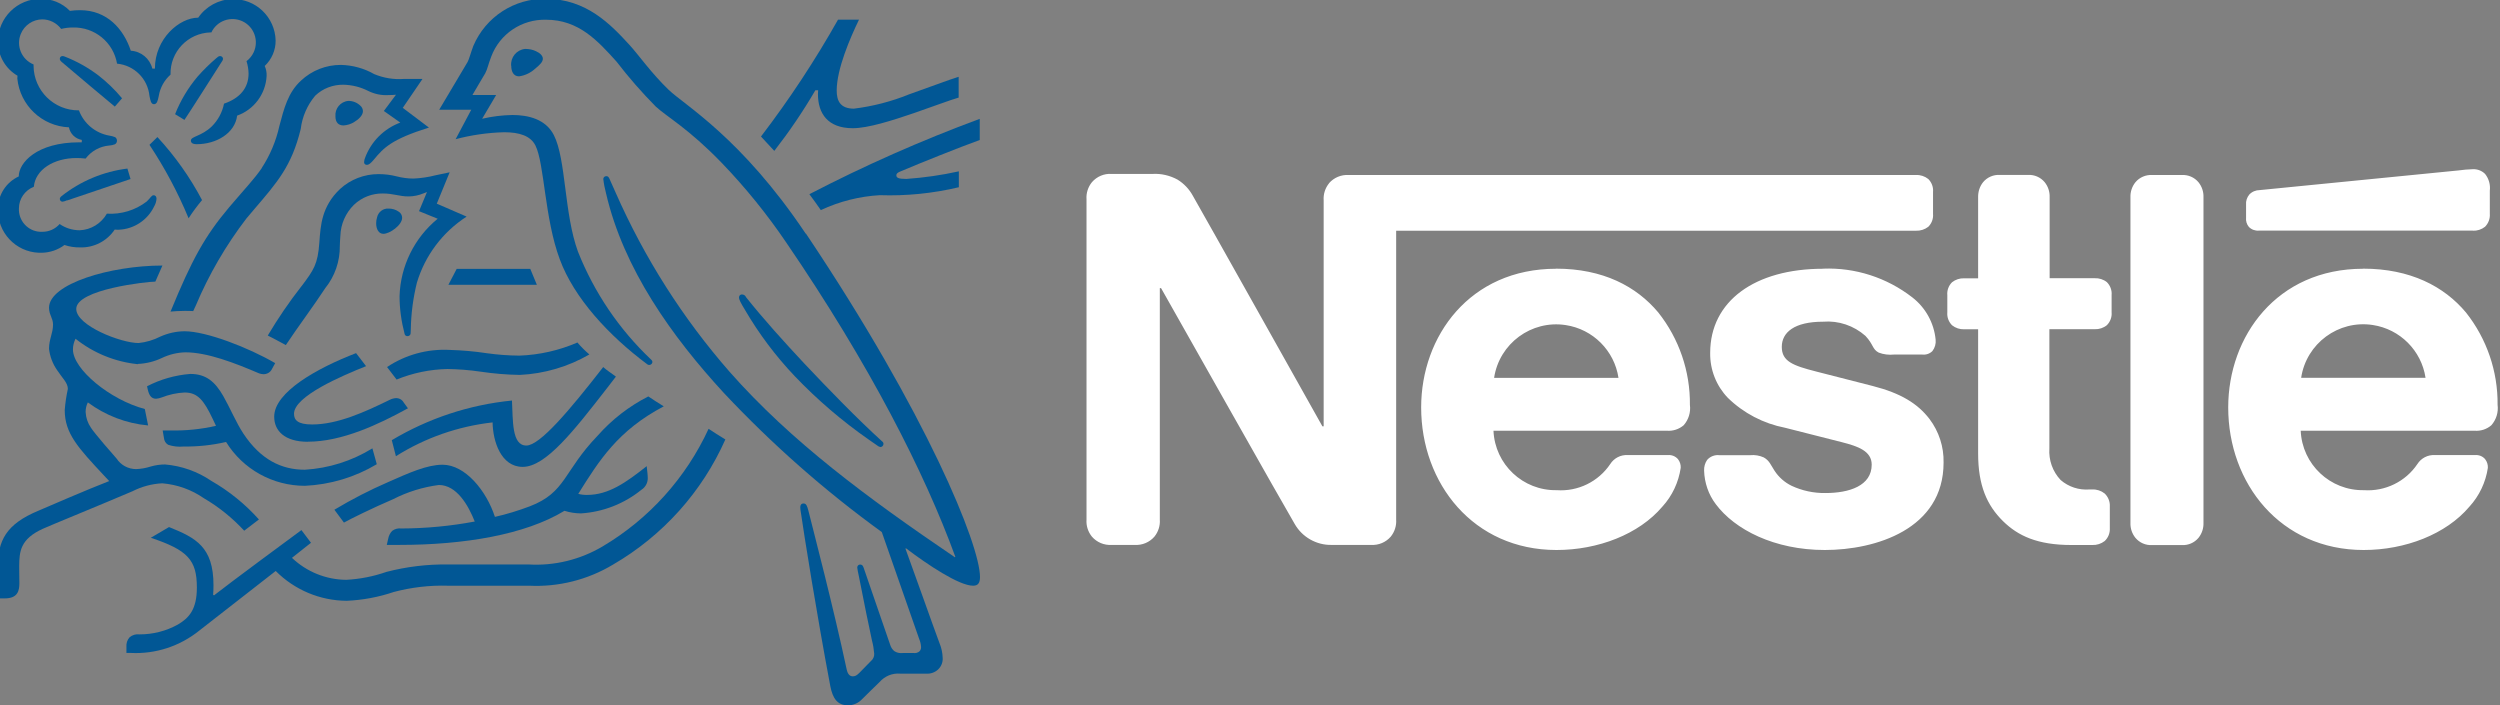 <?xml version="1.0" encoding="UTF-8"?>
<svg id="Capa_1" xmlns="http://www.w3.org/2000/svg" viewBox="0 0 280 79">
  <rect x="0" y="0" width="280" height="79" fill="#808080" stroke="none"/>
  <defs>
    <style>
      .cls-1 {
        fill: none;
      }

      .cls-2 {
        fill: #015795;
      }

      .cls-3 {
        fill: #fff;
      }
    </style>
  </defs>
  <rect class="cls-1" width="280" height="79"/>
  <g id="Grupo_220">
    <path id="Trazado_1361" class="cls-3" d="M148.86,20.52c-.44.54-.66,1.23-.61,1.92v25.31h-.14s-13.85-24.7-14.52-25.84c-.4-.73-.99-1.35-1.7-1.79-.86-.47-1.84-.7-2.82-.64h-4.57c-.84-.06-1.65.29-2.2.92-.44.54-.66,1.23-.61,1.92v35.87c-.05.7.17,1.38.61,1.92.55.63,1.36.97,2.2.92h2.59c.84.05,1.65-.29,2.2-.92.44-.54.66-1.23.61-1.92v-25.92h.14s14.38,25.48,14.97,26.42c.84,1.47,2.43,2.37,4.12,2.34h4.43c.84.05,1.65-.29,2.2-.92.44-.54.66-1.23.61-1.92V25.84h58.23c.49.02.98-.14,1.37-.44.38-.38.58-.91.53-1.45v-2.45c.05-.54-.15-1.07-.53-1.45-.39-.31-.87-.47-1.37-.45h-63.55c-.84-.05-1.65.29-2.2.92M174.28,30.1c-9.67,0-15.11,7.56-15.11,15.53,0,8.5,5.83,15.97,15.16,15.97,4.66,0,9.23-1.76,11.85-4.85,1.11-1.21,1.82-2.73,2.06-4.35.02-.35-.09-.7-.31-.98-.29-.33-.71-.49-1.14-.45h-4.49c-.78-.05-1.53.34-1.95,1-1.33,1.98-3.62,3.1-6,2.93-3.78.07-6.92-2.89-7.08-6.66h19.4c.69.06,1.37-.16,1.9-.61.55-.62.81-1.46.7-2.29.04-3.75-1.21-7.4-3.54-10.34-2.45-2.93-6.19-4.91-11.46-4.91M204.19,30.1c-7.64,0-12.65,3.62-12.65,9.42-.03,1.88.68,3.69,1.98,5.04,1.76,1.72,3.99,2.88,6.41,3.35l6.38,1.62c1.76.45,3.32.98,3.32,2.51,0,2.37-2.51,3.18-5.18,3.18-1.31.02-2.61-.26-3.79-.81-.78-.38-1.45-.97-1.92-1.7-.42-.64-.56-1.12-1.2-1.48-.47-.21-.99-.3-1.5-.25h-3.47c-.51-.06-1.03.14-1.37.53-.24.35-.36.77-.34,1.2.04,1.36.49,2.68,1.31,3.76,2.12,2.84,6.55,5.13,12.21,5.13s13.3-2.32,13.3-9.79c.04-1.77-.52-3.49-1.59-4.9-1.31-1.7-3.18-2.87-6.35-3.68l-6.33-1.62c-2.62-.67-3.85-1.14-3.85-2.76s1.4-2.82,4.63-2.82c1.73-.14,3.44.44,4.74,1.59.92.98.75,1.48,1.48,1.87.55.21,1.14.28,1.73.22h3.15c.42.05.84-.09,1.14-.39.28-.37.41-.82.36-1.28-.18-1.87-1.13-3.59-2.62-4.74-2.85-2.21-6.38-3.35-9.98-3.21M221.55,31.17h-1.56c-.49-.02-.98.14-1.36.44-.38.38-.58.91-.53,1.45v1.92c-.05.54.15,1.07.53,1.45.39.31.87.47,1.36.45h1.56v13.91c0,3.57.98,5.8,2.79,7.58,1.67,1.64,3.85,2.67,7.64,2.67h2.37c.49.02.98-.14,1.37-.44.4-.37.61-.9.58-1.45v-2.43c.03-.55-.19-1.08-.58-1.45-.39-.31-.87-.47-1.37-.45h-.33c-1.18.09-2.34-.29-3.23-1.06-.9-.95-1.35-2.24-1.26-3.54v-13.35h5.08c.49.02.98-.14,1.36-.45.38-.38.58-.91.53-1.45v-1.92c.05-.54-.15-1.07-.53-1.45-.39-.31-.87-.46-1.36-.44h-5.05v-9.09c.02-.61-.18-1.2-.56-1.67-.46-.55-1.15-.85-1.87-.81h-3.15c-.72-.04-1.41.26-1.87.81-.38.47-.57,1.07-.56,1.67v9.09ZM238.61,58.57c-.02.61.18,1.2.56,1.67.46.55,1.15.85,1.87.81h3.32c.72.04,1.41-.26,1.87-.81.38-.47.58-1.07.56-1.67V22.08c.02-.61-.18-1.2-.56-1.67-.46-.55-1.15-.85-1.87-.81h-3.32c-.71-.04-1.41.26-1.87.81-.38.47-.58,1.07-.56,1.67v36.49ZM167.34,42.32c.58-3.85,4.18-6.5,8.02-5.91,3.05.46,5.45,2.86,5.91,5.91h-13.94ZM276.96,25.84c.49.02.98-.14,1.36-.44.38-.38.58-.91.54-1.45v-2.6c.08-.67-.11-1.34-.53-1.87-.36-.36-.86-.55-1.36-.53-.55.02-1.1.06-1.64.14l-22.24,2.2c-.44,0-.87.18-1.17.5-.26.32-.4.73-.36,1.14v1.45c-.04.37.07.74.31,1.03.29.3.7.45,1.11.42h24ZM264.67,30.1c-9.67,0-15.11,7.56-15.11,15.53,0,8.5,5.83,15.97,15.17,15.97,4.65,0,9.23-1.76,11.84-4.85,1.11-1.21,1.83-2.73,2.07-4.35.02-.35-.09-.7-.31-.98-.28-.33-.71-.49-1.14-.45h-4.49c-.78-.05-1.53.34-1.95,1-1.33,1.98-3.62,3.09-5.99,2.93-3.78.07-6.92-2.89-7.08-6.66h19.46c.69.06,1.37-.16,1.89-.61.55-.62.81-1.46.7-2.29.04-3.75-1.21-7.4-3.54-10.34-2.45-2.93-6.24-4.91-11.51-4.91M257.73,42.31c.58-3.85,4.18-6.5,8.02-5.91,3.05.46,5.45,2.86,5.91,5.91h-13.94Z"/>
    <path id="Trazado_1362" class="cls-2" d="M90.24,26.17c-7.21-10.76-13.56-14.39-15.34-16.1-1.96-1.88-3.45-4.02-4.4-5.04-2.11-2.31-4.85-5.16-9.35-5.16-3.54-.07-6.76,2.02-8.14,5.28-.27.7-.48,1.55-.68,1.86-.43.7-2.35,3.98-3.14,5.28h3.59l-1.75,3.3c1.77-.47,3.6-.73,5.43-.78,1.73,0,2.97.41,3.51,1.49,1.01,2.02,1.01,8.13,2.72,12.73,1.59,4.32,5.47,8.55,9.83,11.79.16.11.38.06.49-.1.03-.05.05-.1.06-.15,0-.11-.05-.22-.14-.29-3.59-3.39-6.38-7.52-8.2-12.1-1.57-4.31-1.32-10.36-2.7-13.05-.91-1.78-2.85-2.25-4.64-2.25-1.14.02-2.28.16-3.39.42l1.57-2.66h-2.66c.56-.99,1.14-1.9,1.44-2.44.25-.47.35-1.05.66-1.84.95-2.56,3.42-4.22,6.15-4.15,3.65,0,5.78,2.35,7.89,4.69,1.36,1.77,2.83,3.45,4.4,5.04,1.26,1.16,3.67,2.46,7.37,6.29,2.66,2.76,5.08,5.75,7.23,8.92,9.37,13.71,15.51,25.79,18.95,35.22l-.06.04c-9.83-6.67-18.35-12.98-25.21-20.75-5.26-6.01-9.56-12.78-12.78-20.09-.25-.54-.46-1.05-.7-1.57-.1-.21-.19-.27-.35-.27-.17,0-.32.13-.33.3,0,0,0,.02,0,.03.06.54.17,1.08.31,1.61,1.96,8.46,7.39,16.04,13.19,22.34,5.39,5.74,11.31,10.96,17.69,15.58l4.19,11.98c.12.28.19.59.21.89.01.19-.06.37-.19.5-.17.14-.4.21-.62.18h-1.26c-.34.04-.68-.04-.95-.23-.2-.18-.35-.4-.43-.66-.37-1.13-2.58-7.43-3-8.71-.08-.23-.21-.31-.37-.31-.18,0-.33.14-.33.33,0,0,0,0,0,0,.04.29.09.59.16.87.56,2.87,1.22,6.09,1.49,7.31.13.48.21.98.25,1.47.02.32-.12.63-.37.83l-1.29,1.32c-.31.31-.49.39-.74.39-.31,0-.56-.21-.68-.76-1.47-6.89-3.7-15.42-4.29-17.79-.14-.52-.23-.81-.54-.81-.27,0-.37.19-.37.43,0,.18.03.36.06.54.35,2.44,1.77,11.35,3.3,19.47.27,1.4.8,2.17,2,2.17.59-.01,1.14-.25,1.55-.68.8-.8,1.03-1.01,1.98-1.94.58-.66,1.43-1.01,2.31-.93h2.87c.51.04,1.01-.13,1.38-.48.34-.33.53-.8.5-1.28-.02-.58-.14-1.15-.37-1.69-.74-1.98-3.1-8.67-3.8-10.55l.06-.04c2.42,1.84,5.95,4.19,7.51,4.19.48,0,.78-.21.78-.97,0-3.57-5.94-18.25-19.49-38.46"/>
    <path id="Trazado_1363" class="cls-2" d="M23.67,3.64c.61-1.31,2.17-1.87,3.48-1.26,1.31.61,1.87,2.17,1.26,3.48-.18.39-.46.73-.8.99.14.45.22.91.23,1.38,0,1.63-.97,2.77-2.75,3.38-.19.96-.67,1.85-1.36,2.54-1.16,1.12-2.35,1.12-2.35,1.59,0,.25.18.41.66.41,2.15,0,4.27-1.2,4.52-3.2,1.89-.67,3.19-2.42,3.3-4.42.02-.39-.05-.79-.21-1.14.78-.74,1.23-1.77,1.22-2.85-.06-2.62-2.23-4.7-4.85-4.64-1.53.04-2.95.81-3.82,2.08-2.11,0-4.85,2.35-4.85,5.7h-.29c-.28-1.12-1.25-1.93-2.41-2-.81-2.44-2.66-4.54-5.68-4.54-.38,0-.77.02-1.14.08C6.96.33,5.78-.14,4.57-.13,1.93-.14-.22,1.99-.23,4.63c0,0,0,.02,0,.03,0,1.57.83,3.03,2.19,3.82,0,0-.02.21-.02.31.3,3.01,2.76,5.34,5.78,5.47.14.72.71,1.28,1.44,1.41v.27h-.29c-4.75,0-6.77,2.29-6.77,3.82-1.41.65-2.32,2.06-2.33,3.61-.09,2.64,1.97,4.85,4.61,4.94.1,0,.2,0,.3,0,.92-.02,1.81-.32,2.54-.87.56.19,1.15.28,1.75.27,1.55.05,3.02-.71,3.88-2,.15.02.3.02.45.02,1.7-.07,3.22-1.07,3.96-2.6.16-.27.25-.57.27-.87,0-.21-.1-.39-.31-.39-.27,0-.31.25-.79.7-1.27.98-2.86,1.46-4.46,1.36-.63,1.1-1.78,1.81-3.04,1.86-.8,0-1.59-.24-2.25-.7-.49.56-1.2.88-1.94.87-1.38.07-2.55-1-2.62-2.38,0-.08,0-.16,0-.24,0-1.07.67-2.03,1.67-2.42.17-1.92,2.23-3.22,4.79-3.22.34,0,.67.02,1.01.06.63-.84,1.59-1.37,2.64-1.46.22-.01.43-.06.64-.14.15-.08.24-.24.23-.41,0-.16-.08-.31-.21-.39-.21-.08-.42-.14-.64-.17-1.56-.27-2.86-1.35-3.41-2.83-2.78.03-5.05-2.2-5.08-4.97,0,0,0,0,0,0v-.17c-1.34-.55-1.98-2.08-1.43-3.42.4-.98,1.35-1.62,2.4-1.63.83,0,1.62.4,2.12,1.07.43-.11.87-.16,1.32-.16,2.43-.06,4.53,1.66,4.94,4.05,1.92.18,3.44,1.69,3.63,3.61.1.5.17.93.5.93.35,0,.43-.39.54-.91.15-.93.62-1.78,1.32-2.4-.07-2.55,1.94-4.66,4.49-4.73.04,0,.08,0,.11,0"/>
    <path id="Trazado_1364" class="cls-2" d="M29.31,18.84c-.91,1.3-1.57,1.94-3.65,4.38-2.73,3.24-4.17,5.86-6.56,11.68.39-.04.95-.08,1.57-.08.31,0,.56,0,.97.02l.29-.62c1.46-3.47,3.37-6.75,5.66-9.74l.87-1.03c2.6-3.04,4.21-4.85,5.22-9,.17-1.38.73-2.68,1.63-3.74.85-.81,1.99-1.24,3.16-1.22.95.02,1.88.25,2.74.68.71.36,1.51.53,2.31.48.35,0,.6-.02.83-.04l-1.36,1.82,1.84,1.3c-1.82.68-3.26,2.11-3.94,3.94-.07.15-.1.32-.11.48-.02.16.1.29.25.31.02,0,.04,0,.06,0,.25,0,.44-.19.78-.58,1.12-1.36,2.02-2.29,6.17-3.59l-2.93-2.21,2.21-3.24h-2.07c-1.14.09-2.28-.1-3.34-.54-1.14-.65-2.42-1-3.72-1.03-1.66-.01-3.27.62-4.48,1.76-1.46,1.34-1.9,3.12-2.42,5.08-.37,1.68-1.04,3.27-1.98,4.71"/>
    <path id="Trazado_1365" class="cls-2" d="M33.77,32.05c-1.38,1.76-2.64,3.61-3.78,5.53.37.18,1.59.83,2.02,1.07,1.34-2.02,3.2-4.5,4.42-6.38,1.08-1.34,1.65-3.01,1.63-4.73.02-.39.02-.76.06-1.12.04-1.32.59-2.57,1.53-3.49.87-.83,2.04-1.28,3.24-1.26,1.16,0,1.84.33,2.85.33.59,0,1.16-.12,1.71-.35l.37-.14-.89,2.14,2.09.85c-2.61,2.13-4.17,5.3-4.27,8.67,0,1.42.2,2.83.56,4.21.02.16.17.28.33.27.18,0,.34-.13.35-.31,0,0,0-.01,0-.02l.02-.45c.03-1.75.26-3.5.68-5.2.91-3.05,2.89-5.68,5.57-7.41l-3.34-1.45,1.44-3.51-1.57.33c-.81.21-1.64.33-2.48.37-.64,0-1.28-.09-1.9-.25-.66-.17-1.34-.25-2.02-.25-1.59,0-3.13.59-4.31,1.67-2.06,1.96-2.17,4.07-2.31,5.95-.17,2.5-.64,3.12-2,4.94"/>
    <path id="Trazado_1366" class="cls-2" d="M83.53,33.23c-.08-.15-.24-.24-.41-.25-.18-.02-.33.11-.35.29,0,.01,0,.03,0,.04,0,.27.19.6.68,1.42,1.56,2.67,3.42,5.14,5.55,7.39,2.53,2.65,5.32,5.04,8.32,7.13l.95.66c.1.09.22.14.35.16.18-.01.33-.17.33-.35,0-.12-.06-.23-.16-.29-2.83-2.58-5.88-5.72-8.73-8.74-2.23-2.39-4.52-4.91-6.54-7.45"/>
    <path id="Trazado_1367" class="cls-2" d="M21.12,24.45c.46-.71.96-1.39,1.51-2.04-1.35-2.56-3.03-4.93-5-7.06l-.89.87c1.72,2.59,3.19,5.35,4.38,8.22"/>
    <path id="Trazado_1368" class="cls-2" d="M6.91,6.94c-.18-.16-.21-.25-.21-.37,0-.16.13-.29.29-.29,0,0,.01,0,.02,0,.09,0,.17.02.25.06,1.34.52,2.6,1.23,3.74,2.09.98.76,1.88,1.63,2.67,2.58l-.81.93c-1.01-.83-4.27-3.57-5.95-5"/>
    <path id="Trazado_1369" class="cls-2" d="M20.66,13.43l-1.05-.64c.6-1.52,1.45-2.94,2.5-4.19.65-.74,1.35-1.43,2.1-2.07.17-.14.27-.25.44-.25.18,0,.32.13.33.31-.01.11-.05.21-.12.29-1.18,1.84-3.49,5.49-4.21,6.56"/>
    <path id="Trazado_1370" class="cls-2" d="M7.51,22.43c-.16.08-.33.13-.5.16-.17,0-.31-.13-.31-.3,0,0,0,0,0,0,0-.13.06-.21.2-.33,2.13-1.68,4.68-2.75,7.37-3.08l.35,1.17-7.1,2.4Z"/>
    <path id="Trazado_1371" class="cls-2" d="M57.25,7.38c-.09-.95.6-1.8,1.55-1.9.02,0,.04,0,.06,0,.4,0,.8.08,1.16.25.47.21.78.52.78.85,0,.35-.35.7-.87,1.12-.5.46-1.13.76-1.8.85-.68,0-.87-.64-.87-1.18"/>
    <path id="Trazado_1372" class="cls-2" d="M37.57,13.04c-.08-.88.56-1.66,1.44-1.74.01,0,.02,0,.03,0,.48,0,.95.19,1.3.52.19.15.3.38.31.62,0,.47-.45.91-.97,1.22-.36.23-.77.36-1.2.39-.6,0-.91-.37-.91-1.01"/>
    <path id="Trazado_1373" class="cls-2" d="M42.13,25.01c0-.22.03-.45.1-.66.13-.61.68-1.03,1.3-.99.39,0,.78.11,1.1.33.25.14.41.41.41.7,0,.83-1.4,1.8-2.1,1.8-.5,0-.81-.49-.81-1.18"/>
    <path id="Trazado_1374" class="cls-2" d="M34.49,49.48c-2.62,0-3.78-1.24-3.78-2.81,0-2.76,4.83-5.45,9.17-7.12l1.12,1.46c-2.68,1.07-8.07,3.36-8.07,5.33,0,.7.41,1.2,2.03,1.2,2.83,0,5.88-1.38,8.69-2.76.22-.11.46-.18.7-.19.36-.01.7.18.87.5l.47.64c-3.28,1.8-7.37,3.74-11.21,3.74"/>
    <path id="Trazado_1375" class="cls-2" d="M41.7,50.22c-2.29,1.41-4.88,2.23-7.56,2.39-2.62,0-4.95-1.13-6.89-4.06-.81-1.24-1.45-2.79-2.23-4.17-.93-1.63-1.94-2.5-3.7-2.5-1.69.13-3.34.6-4.85,1.38l.08.37c.14.6.37,1.03.93,1.03.22-.02.44-.07.64-.15.82-.32,1.68-.51,2.56-.55,1.45,0,2.15.86,3.14,2.95l.37.78c-1.68.39-3.41.56-5.14.52h-.83l.14.83c.02.32.2.62.48.78.56.18,1.14.25,1.73.19,1.6.02,3.19-.15,4.75-.51,1.89,3.06,5.23,4.91,8.83,4.91,2.84-.13,5.61-.96,8.05-2.42l-.49-1.77Z"/>
    <path id="Trazado_1376" class="cls-2" d="M44.34,51.09l-.46-1.79c4.1-2.45,8.7-3.97,13.46-4.44.12,2.23-.04,5.04,1.61,5.04,1.51,0,4.81-3.9,8.61-8.79.35.33.91.68,1.42,1.07l-.97,1.26c-3.71,4.77-6.87,8.85-9.47,8.85-2.42,0-3.34-2.85-3.37-4.98-3.85.43-7.55,1.72-10.82,3.78"/>
    <path id="Trazado_1377" class="cls-2" d="M95.65,12.17c-1.51,0-1.94-.84-1.94-2.02,0-2.44,1.53-5.95,2.5-7.95h-2.35c-2.57,4.56-5.45,8.93-8.63,13.09l1.49,1.61c1.68-2.16,3.22-4.42,4.6-6.79h.31c0,.14-.02.29-.02.43,0,2.19,1.12,3.82,3.9,3.82,1.71,0,4.38-.85,6.9-1.71,2.09-.72,4.01-1.45,4.96-1.72v-2.33c-1.09.33-3.3,1.18-5.59,1.98-1.97.8-4.04,1.33-6.15,1.59"/>
    <path id="Trazado_1378" class="cls-2" d="M100.83,19.21c2.33-.99,6.5-2.66,8.9-3.53v-2.37c-6.53,2.42-12.9,5.23-19.08,8.44.16.19,1.17,1.61,1.28,1.78,2.08-.97,4.32-1.54,6.61-1.67,2.97.1,5.95-.2,8.85-.89v-1.78c-1.94.43-3.9.71-5.88.85-.87,0-1.12-.12-1.12-.41,0-.17.12-.29.45-.43"/>
    <path id="Trazado_1379" class="cls-2" d="M51.15,30.11l-.93,1.79h9.91l-.74-1.79h-8.24Z"/>
    <path id="Trazado_1380" class="cls-2" d="M15.44,40.76c.94-.04,1.87-.27,2.72-.68.81-.38,1.7-.6,2.6-.62,2.48,0,5.55,1.2,8.24,2.35.16.06.33.1.5.1.41.01.8-.22.97-.6l.35-.64c-2.97-1.73-7.7-3.57-10.16-3.57-.94.01-1.86.22-2.71.6-.76.39-1.58.63-2.43.72-1.96,0-6.98-1.94-6.98-3.82,0-2.21,7.99-3.06,8.86-3.06l.79-1.8c-5.8,0-12.7,2.04-12.7,4.73,0,.78.45,1.16.45,1.88,0,.97-.45,1.63-.45,2.72.1.87.42,1.7.93,2.42.54.83,1.18,1.38,1.18,2.07-.17.78-.29,1.57-.35,2.37,0,2.62,1.49,4.21,4.4,7.33l.58.62c-2.4.93-6.89,2.87-7.93,3.32-3.63,1.51-4.54,3.36-4.54,6.27,0,1.12,0,2.4.08,3.55h.7c1.46,0,1.63-.87,1.63-1.7,0-.56-.02-1.2-.02-1.9.02-1.61.08-3.04,2.68-4.21,1.05-.47,6.19-2.56,10.01-4.19,1.04-.53,2.17-.83,3.33-.89,1.67.14,3.28.71,4.66,1.67,1.68.98,3.2,2.21,4.52,3.64l1.65-1.26c-1.54-1.72-3.34-3.18-5.33-4.32-1.54-1.05-3.32-1.68-5.18-1.84-.54,0-1.09.08-1.61.23-.53.17-1.08.27-1.63.29-.88,0-1.71-.44-2.19-1.18-.33-.37-2.42-2.75-2.87-3.45-.36-.52-.57-1.13-.6-1.77,0-.37.08-.74.25-1.07,1.97,1.46,4.3,2.36,6.75,2.58l-.37-1.84c-3.9-1.03-8.05-4.46-8.05-6.67,0-.42.11-.83.29-1.2,2,1.6,4.43,2.59,6.98,2.85"/>
    <path id="Trazado_1381" class="cls-2" d="M43.35,41.11c2.06-1.38,4.52-2.05,7-1.92,1.4.04,2.79.16,4.17.37,1.21.17,2.43.26,3.65.27,2.24-.08,4.45-.58,6.5-1.47.41.48.86.93,1.34,1.34-2.37,1.37-5.04,2.16-7.78,2.29-1.49-.02-2.98-.15-4.46-.37-1.21-.18-2.43-.27-3.65-.29-1.96.04-3.89.44-5.7,1.18l-1.07-1.4Z"/>
    <path id="Trazado_1382" class="cls-2" d="M79.36,48.03c-2.53,5.49-6.67,10.09-11.87,13.17-2.5,1.48-5.38,2.19-8.28,2.02h-9.06c-2.32-.03-4.62.25-6.86.83-1.46.51-2.98.81-4.52.89-2.26-.02-4.43-.9-6.07-2.46l2.13-1.69-1.07-1.42c-.62.45-8.2,6.05-9.79,7.31l-.1-.06c.03-.36.04-.72.04-1.09,0-4.27-1.98-5.3-4.98-6.5l-2.04,1.2c4.13,1.38,5.16,2.48,5.16,5.57,0,2.45-.87,3.41-2.13,4.15-1.32.73-2.81,1.11-4.32,1.1-.39-.05-.79.07-1.09.33-.26.29-.38.68-.35,1.07v.68h.49c2.77.14,5.48-.75,7.64-2.48l8.59-6.7c2.11,2.12,4.96,3.32,7.95,3.34,1.8-.08,3.57-.41,5.28-.99,1.97-.52,4.01-.76,6.05-.7h9.1c3.29.16,6.56-.66,9.39-2.36,5.57-3.23,9.98-8.14,12.59-14.02-.68-.42-1.32-.81-1.86-1.18"/>
    <path id="Trazado_1383" class="cls-2" d="M64.76,55.32c2.35-3.76,4.44-7.1,9.58-9.81-.54-.33-1.32-.83-1.73-1.11-2.14,1.09-4.07,2.58-5.66,4.38-3.88,4.03-3.53,6.36-7.62,7.93-1.27.48-2.57.88-3.9,1.18-.95-2.93-3.33-5.84-5.86-5.84-1.75,0-3.76.91-6.09,1.94-2.08.9-4.09,1.94-6.03,3.1l1.07,1.44c.81-.45,3.16-1.61,5.51-2.62,1.6-.82,3.34-1.36,5.12-1.59,2,0,3.3,2.27,4.02,4.09-2.71.51-5.46.77-8.22.78-.37-.05-.74.05-1.03.27-.24.25-.39.57-.45.91l-.15.66h1.4c7.26,0,14.1-1.14,18.5-3.82.6.19,1.23.29,1.86.29,2.47-.16,4.83-1.08,6.75-2.64.45-.28.72-.77.72-1.3,0-.2-.02-.4-.04-.6l-.08-.75c-2.33,1.84-4.27,3.22-6.67,3.22-.33.01-.67-.03-.99-.12"/>
  </g>
</svg>